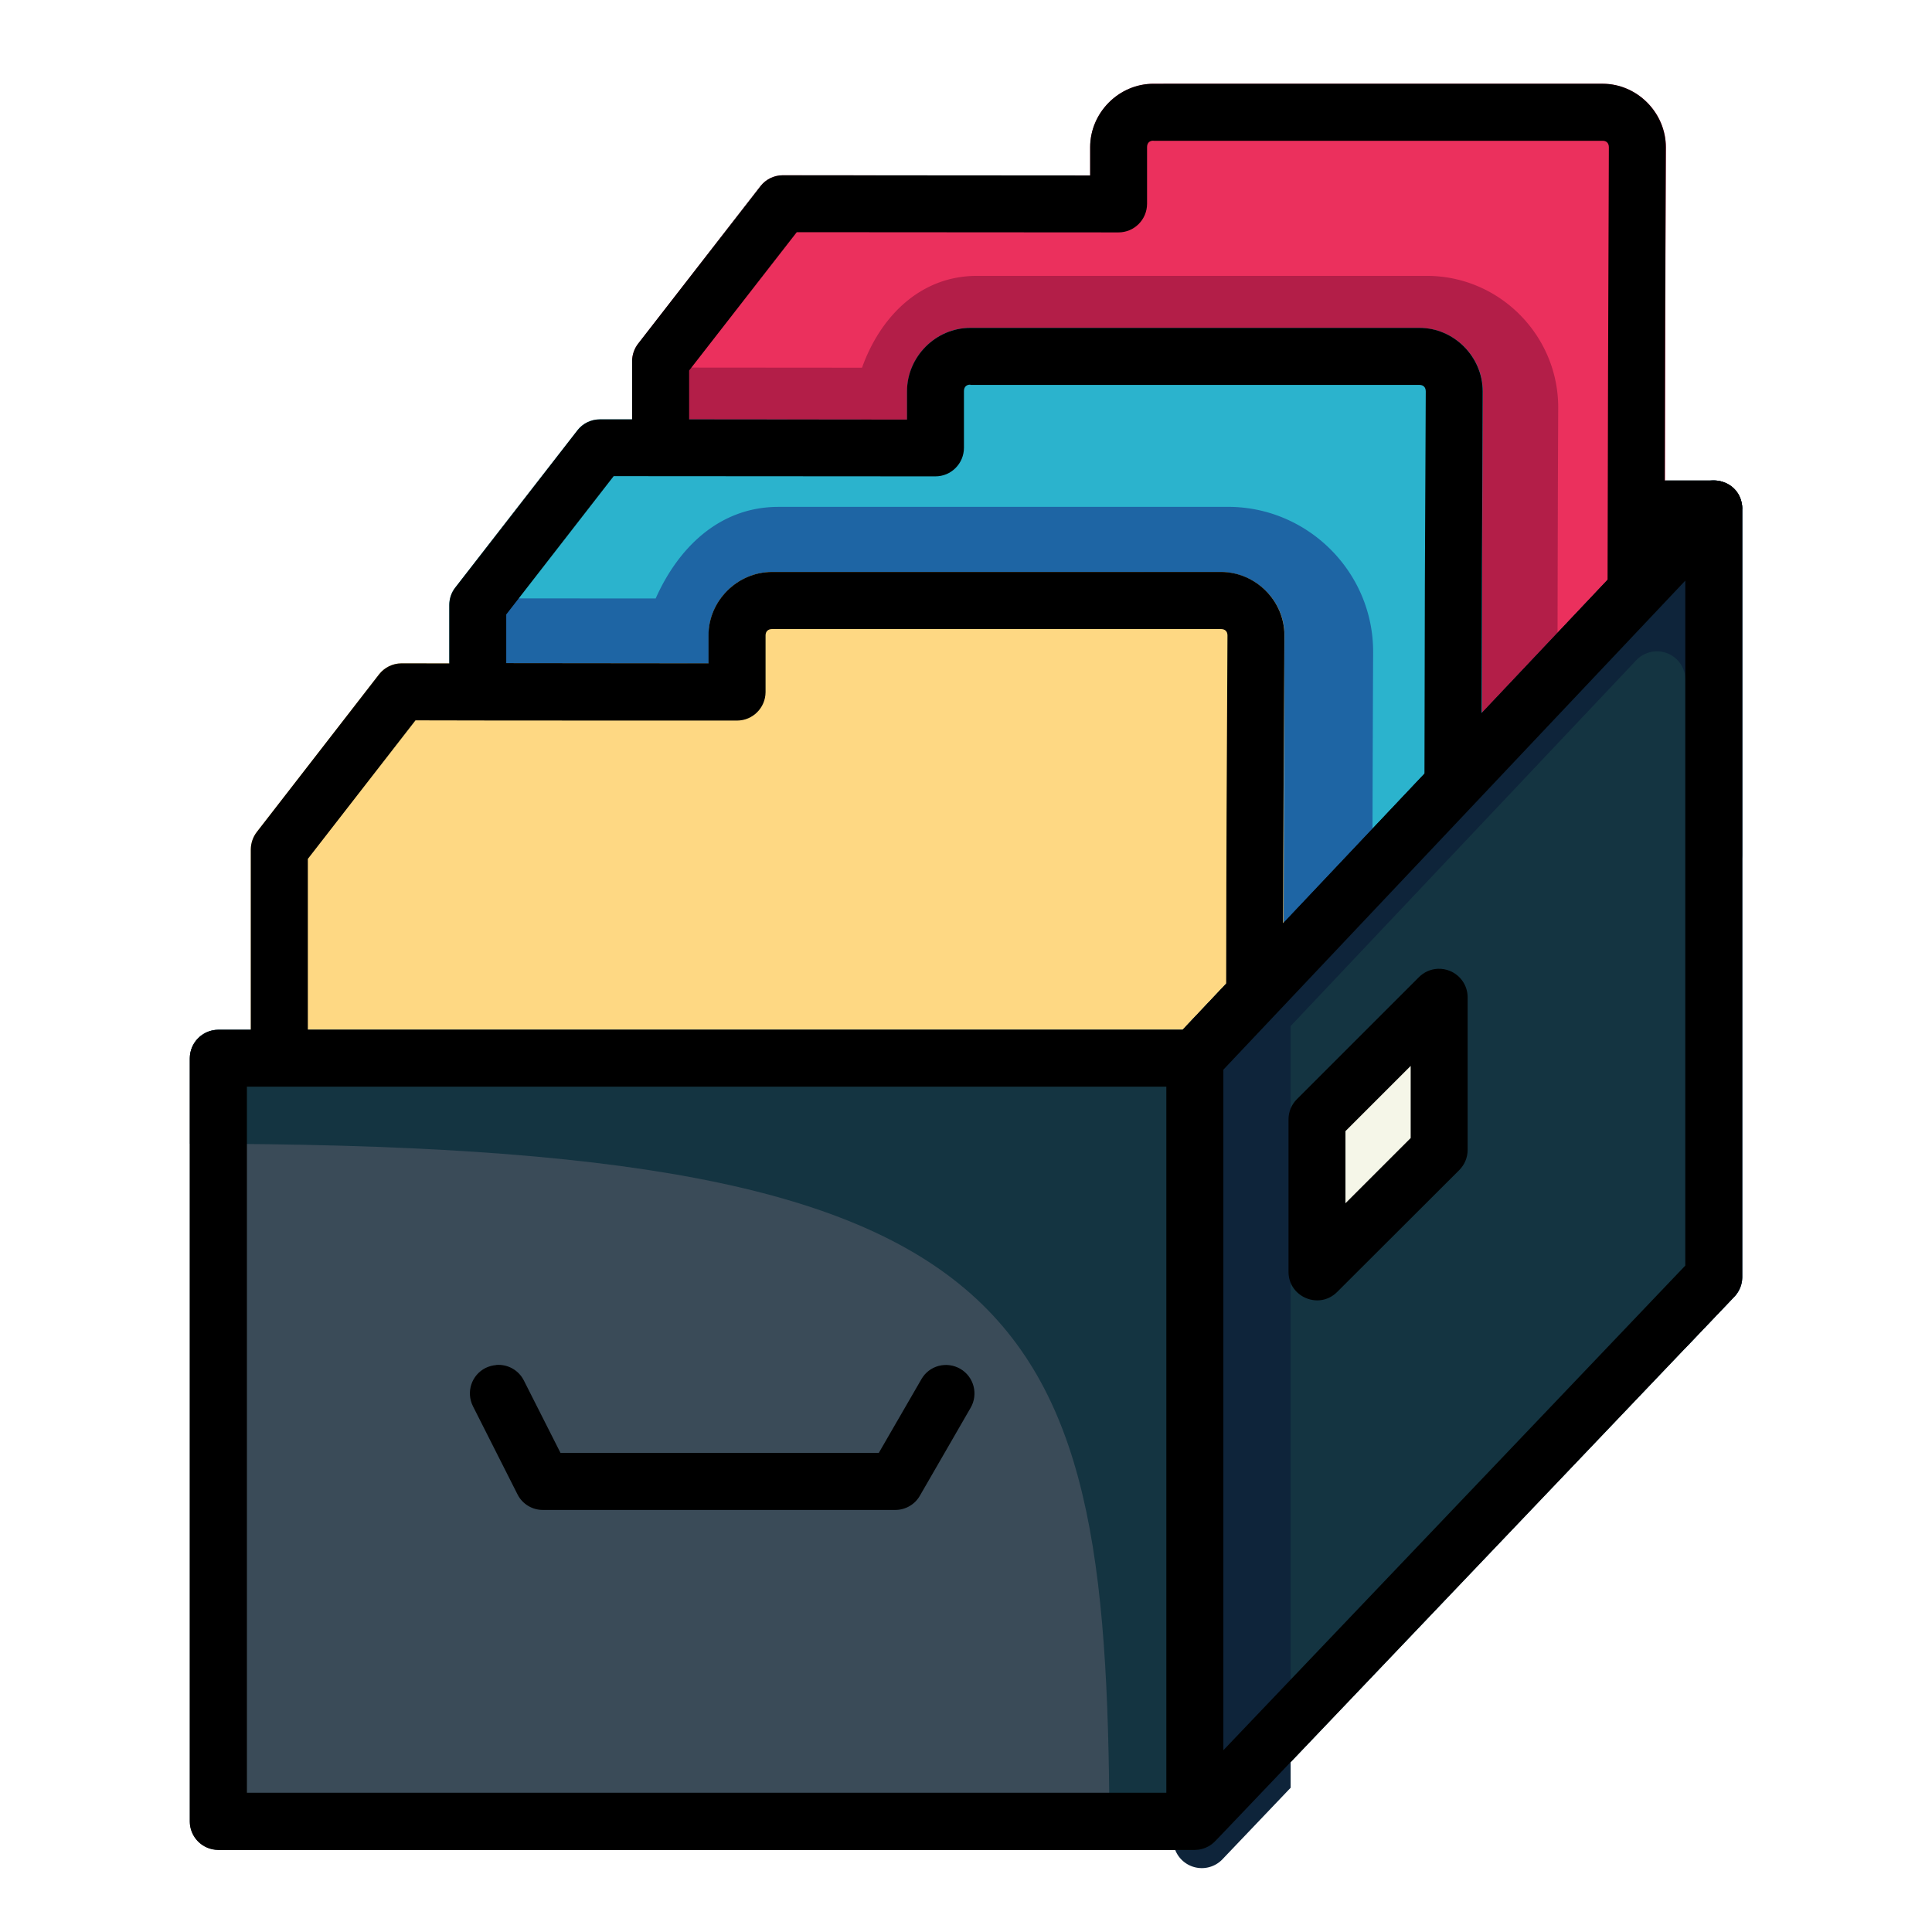 <?xml version="1.0" encoding="UTF-8" standalone="no"?>
<svg
   xmlns:dc="http://purl.org/dc/elements/1.1/"
   xmlns:cc="http://creativecommons.org/ns#"
   xmlns:rdf="http://www.w3.org/1999/02/22-rdf-syntax-ns#"
   xmlns:svg="http://www.w3.org/2000/svg"
   xmlns="http://www.w3.org/2000/svg"
   xmlns:sodipodi="http://sodipodi.sourceforge.net/DTD/sodipodi-0.dtd"
   xmlns:inkscape="http://www.inkscape.org/namespaces/inkscape"
   sodipodi:docname="File Archive.svg"
   inkscape:version="1.0 (4035a4fb49, 2020-05-01)"
   id="svg831"
   version="1.1"
   viewBox="0 0 22.578 22.578"
   height="64pt"
   width="64pt"
   inkscape:export-filename="D:\Project ++\Filled Line\png\Brush Paint.png"
   inkscape:export-xdpi="576"
   inkscape:export-ydpi="576">
  <defs
     id="defs825">
    <pattern
       y="0"
       x="0"
       height="6"
       width="6"
       patternUnits="userSpaceOnUse"
       id="EMFhbasepattern" />
    <pattern
       y="0"
       x="0"
       height="6"
       width="6"
       patternUnits="userSpaceOnUse"
       id="EMFhbasepattern-9" />
    <pattern
       y="0"
       x="0"
       height="6"
       width="6"
       patternUnits="userSpaceOnUse"
       id="EMFhbasepattern-0" />
    <pattern
       y="0"
       x="0"
       height="6"
       width="6"
       patternUnits="userSpaceOnUse"
       id="EMFhbasepattern-7" />
    <pattern
       y="0"
       x="0"
       height="6"
       width="6"
       patternUnits="userSpaceOnUse"
       id="EMFhbasepattern-2" />
    <pattern
       y="0"
       x="0"
       height="6"
       width="6"
       patternUnits="userSpaceOnUse"
       id="EMFhbasepattern-98" />
    <pattern
       y="0"
       x="0"
       height="6"
       width="6"
       patternUnits="userSpaceOnUse"
       id="EMFhbasepattern-6" />
    <pattern
       y="0"
       x="0"
       height="6"
       width="6"
       patternUnits="userSpaceOnUse"
       id="EMFhbasepattern-01" />
    <pattern
       y="0"
       x="0"
       height="6"
       width="6"
       patternUnits="userSpaceOnUse"
       id="EMFhbasepattern-07" />
    <pattern
       y="0"
       x="0"
       height="6"
       width="6"
       patternUnits="userSpaceOnUse"
       id="EMFhbasepattern-8" />
    <pattern
       y="0"
       x="0"
       height="6"
       width="6"
       patternUnits="userSpaceOnUse"
       id="EMFhbasepattern-4" />
    <pattern
       y="0"
       x="0"
       height="6"
       width="6"
       patternUnits="userSpaceOnUse"
       id="EMFhbasepattern-40" />
    <pattern
       y="0"
       x="0"
       height="6"
       width="6"
       patternUnits="userSpaceOnUse"
       id="EMFhbasepattern-08" />
    <pattern
       y="0"
       x="0"
       height="6"
       width="6"
       patternUnits="userSpaceOnUse"
       id="EMFhbasepattern-04" />
    <pattern
       y="0"
       x="0"
       height="6"
       width="6"
       patternUnits="userSpaceOnUse"
       id="EMFhbasepattern-014" />
    <pattern
       y="0"
       x="0"
       height="6"
       width="6"
       patternUnits="userSpaceOnUse"
       id="EMFhbasepattern-27" />
    <pattern
       y="0"
       x="0"
       height="6"
       width="6"
       patternUnits="userSpaceOnUse"
       id="EMFhbasepattern-09" />
    <pattern
       y="0"
       x="0"
       height="6"
       width="6"
       patternUnits="userSpaceOnUse"
       id="EMFhbasepattern-5" />
    <pattern
       y="0"
       x="0"
       height="6"
       width="6"
       patternUnits="userSpaceOnUse"
       id="EMFhbasepattern-018" />
  </defs>
  <sodipodi:namedview
     inkscape:document-rotation="0"
     inkscape:snap-global="true"
     inkscape:snap-nodes="false"
     inkscape:bbox-nodes="true"
     inkscape:snap-bbox="true"
     showguides="true"
     inkscape:snap-midpoints="true"
     inkscape:snap-smooth-nodes="true"
     inkscape:snap-intersection-paths="true"
     inkscape:object-paths="true"
     inkscape:showpageshadow="false"
     inkscape:pagecheckerboard="true"
     inkscape:window-maximized="1"
     inkscape:window-y="-8"
     inkscape:window-x="-8"
     inkscape:window-height="706"
     inkscape:window-width="1366"
     units="pt"
     showgrid="false"
     inkscape:current-layer="layer1"
     inkscape:document-units="pt"
     inkscape:cy="42.56527"
     inkscape:cx="42.682208"
     inkscape:zoom="4.2757863"
     inkscape:pageshadow="2"
     inkscape:pageopacity="0.0"
     borderopacity="1.0"
     bordercolor="#666666"
     pagecolor="#ffffff"
     id="base">
    <inkscape:grid
       id="grid1378"
       type="xygrid" />
    <sodipodi:guide
       inkscape:locked="false"
       id="guide1380"
       orientation="78,0"
       position="0.97,21.608" />
    <sodipodi:guide
       inkscape:locked="false"
       id="guide1382"
       orientation="0,78"
       position="0.97,0.97" />
    <sodipodi:guide
       inkscape:locked="false"
       id="guide1384"
       orientation="-78,0"
       position="21.608,0.97" />
    <sodipodi:guide
       inkscape:locked="false"
       id="guide1386"
       orientation="0,-78"
       position="21.608,21.608" />
  </sodipodi:namedview>
  <g
     transform="translate(0,-274.422)"
     id="layer1"
     inkscape:groupmode="layer"
     inkscape:label="Icon">
    <g
       transform="matrix(1.258,0,0,1.258,-37.734,-192.373)"
       style="display:inline;stroke-width:0.795"
       id="g1866">
      <g
         style="stroke-width:0.795"
         id="g1849">
        <g
           style="stroke-width:0.795"
           id="g124265">
          <path
             style="color:#000000;fill:#3a4b58;stroke-width:0.795;stroke-linecap:round;stroke-linejoin:round;stroke-miterlimit:1.5"
             d="m 42.842,375.525 a 0.265,0.265 0 0 0 -0.256,0.332 l 0.859,3.207 a 0.265,0.265 0 0 0 0.256,0.197 h 2.213 a 0.265,0.265 0 0 0 0.266,-0.266 v -3.207 a 0.265,0.265 0 0 0 -0.266,-0.264 h -0.719 z"
             id="path111311" />
          <path
             style="color:#000000;clip-rule:evenodd;fill:#eb305d;fill-rule:evenodd;stroke-width:0.795;stroke-linecap:round;stroke-linejoin:round;stroke-miterlimit:1.5"
             d="m 40.711,371.84 c -0.321,0 -0.588,0.268 -0.588,0.59 v 0.262 l -2.854,-0.002 a 0.265,0.265 0 0 0 -0.209,0.102 l -1.135,1.461 a 0.265,0.265 0 0 0 -0.057,0.162 v 4.785 a 0.265,0.265 0 0 0 0.266,0.264 h 9.059 a 0.265,0.265 0 0 0 0.266,-0.264 c 0,0 0.003,-5.079 0.012,-6.77 0,-0.321 -0.266,-0.59 -0.588,-0.59 z"
             id="path111319" />
          <path
             id="path52435"
             style="clip-rule:evenodd;fill:#b31e48;fill-opacity:1;fill-rule:evenodd;stroke-width:3.004;stroke-linecap:round;stroke-linejoin:round;stroke-miterlimit:1.5"
             d="m 147.439,353.045 c -1.998,0 -3.394,1.439 -4.031,3.219 l -7.775,-0.006 a 1,1 0 0 0 -0.064,0.33 v 18.086 a 1,1 0 0 0 1.004,0.996 h 31.205 c 0.006,-6.694 0.014,-13.87 0.035,-17.996 a 2.385,2.385 0 0 0 0,-0.002 2.385,2.385 0 0 0 0,-0.002 2.385,2.385 0 0 0 0,-0.002 2.385,2.385 0 0 0 0,-0.002 2.385,2.385 0 0 0 0,-0.002 2.385,2.385 0 0 0 0,-0.002 2.385,2.385 0 0 0 0,-0.002 2.385,2.385 0 0 0 0,-0.002 c 0,-2.533 -2.065,-4.613 -4.607,-4.613 z"
             transform="matrix(0.265,0,0,0.265,0,280.067)" />
          <path
             style="color:#000000;clip-rule:evenodd;fill:#2bb3cd;fill-rule:evenodd;stroke-width:0.795;stroke-linecap:round;stroke-linejoin:round;stroke-miterlimit:1.5"
             d="m 39.01,374.107 c -0.321,0 -0.588,0.268 -0.588,0.59 v 0.262 l -2.854,-0.002 a 0.265,0.265 0 0 0 -0.209,0.102 l -1.135,1.461 a 0.265,0.265 0 0 0 -0.055,0.162 v 5.375 a 0.265,0.265 0 0 0 0.264,0.266 h 9.059 a 0.265,0.265 0 0 0 0.266,-0.264 c 0.002,-1.693 0.003,-5.67 0.012,-7.361 0,-0.321 -0.266,-0.59 -0.588,-0.59 z"
             id="path111327" />
          <path
             id="path38305"
             style="clip-rule:evenodd;fill:#1e65a4;fill-opacity:1;fill-rule:evenodd;stroke-width:3.004;stroke-linecap:round;stroke-linejoin:round;stroke-miterlimit:1.5"
             d="m 140.477,361.143 c -2.065,0 -3.51,1.429 -4.303,3.211 l -6.666,-0.004 -0.154,0.197 a 1,1 0 0 0 -0.207,0.611 v 20.316 a 1,1 0 0 0 0.996,1.004 h 31.133 c 0.004,-3.35 0.021,-14.711 0.049,-20.234 a 2.854,2.854 0 0 0 0,-0.002 2.854,2.854 0 0 0 0,-0.002 2.854,2.854 0 0 0 0,-0.002 2.854,2.854 0 0 0 0,-0.002 c 2e-5,-0.008 1e-5,-0.008 0,-0.016 v -0.006 c -0.004,-2.8 -2.297,-5.072 -5.086,-5.072 z"
             transform="matrix(0.265,0,0,0.265,0,280.067)" />
          <path
             style="color:#000000;clip-rule:evenodd;fill:#fed883;fill-rule:evenodd;stroke-width:0.795;stroke-linecap:round;stroke-linejoin:round;stroke-miterlimit:1.5"
             d="m 37.168,376.375 c -0.321,0 -0.59,0.266 -0.59,0.588 v 0.262 l -2.854,-0.002 a 0.265,0.265 0 0 0 -0.209,0.104 l -1.133,1.461 a 0.265,0.265 0 0 0 -0.057,0.162 v 4.002 a 0.265,0.265 0 0 0 0.266,0.264 h 9.059 a 0.265,0.265 0 0 0 0.264,-0.264 c 0,0 0.005,-4.295 0.014,-5.986 a 0.265,0.265 0 0 0 0,-0.002 c 0,-0.321 -0.268,-0.588 -0.59,-0.588 z"
             id="path111335" />
          <path
             style="color:#000000;clip-rule:evenodd;fill:#143441;fill-rule:evenodd;stroke-width:0.795;stroke-linecap:round;stroke-linejoin:round;stroke-miterlimit:1.5"
             d="m 46.012,375.543 a 0.265,0.265 0 0 0 -0.289,0.064 l -4.82,5.104 a 0.265,0.265 0 0 0 -0.072,0.182 v 7.086 a 0.265,0.265 0 0 0 0.457,0.184 l 4.818,-5.055 a 0.265,0.265 0 0 0 0.074,-0.184 v -7.135 a 0.265,0.265 0 0 0 -0.168,-0.246 z"
             id="path111357" />
          <path
             style="color:#000000;fill:#3a4b58;stroke-width:0.795;stroke-linecap:round;stroke-linejoin:round;stroke-miterlimit:1.5"
             d="m 32.023,380.627 a 0.265,0.265 0 0 0 -0.264,0.266 v 7.086 a 0.265,0.265 0 0 0 0.264,0.266 h 9.072 a 0.265,0.265 0 0 0 0.264,-0.266 v -7.086 a 0.265,0.265 0 0 0 -0.264,-0.266 z"
             id="path111343" />
          <path
             style="color:#000000;fill:#f5f6e8;stroke-width:0.795;stroke-linecap:round;stroke-linejoin:round;stroke-miterlimit:1.5"
             d="m 43.344,380.354 a 0.217,0.217 0 0 0 -0.237,0.048 l -0.928,0.928 a 0.217,0.217 0 0 0 -0.064,0.154 v 1.162 a 0.217,0.217 0 0 0 0.37,0.152 l 0.93,-0.928 a 0.217,0.217 0 0 0 0.064,-0.154 v -1.162 a 0.217,0.217 0 0 0 -0.134,-0.2 z"
             id="path111365" />
          <path
             id="path68237"
             style="color:#000000;clip-rule:evenodd;fill:#0e243a;fill-opacity:1;fill-rule:evenodd;stroke-width:0.795;stroke-linecap:round;stroke-linejoin:round;stroke-miterlimit:1.5"
             d="m 45.935,375.525 a 0.265,0.265 0 0 0 -0.212,0.082 l -4.82,5.103 a 0.265,0.265 0 0 0 -0.072,0.182 v 0.922 l 4.364,-4.619 a 0.265,0.265 0 0 1 0.289,-0.065 0.265,0.265 0 0 1 0.168,0.246 v 6.208 l 0.455,-0.477 a 0.265,0.265 0 0 0 0.074,-0.183 v -7.135 a 0.265,0.265 0 0 0 -0.168,-0.246 0.265,0.265 0 0 0 -0.076,-0.018 z" />
          <path
             id="path74084"
             style="fill:#0e243a;fill-opacity:1;stroke:none;stroke-width:1.59;stroke-linecap:round;stroke-linejoin:round;stroke-miterlimit:1.5"
             d="m 157.41,377.402 -2.818,2.984 a 1,1 0 0 0 -0.273,0.688 v 26.781 a 1,1 0 0 0 1.727,0.693 l 2.387,-2.504 v -27.129 z"
             transform="matrix(0.265,0,0,0.265,0,280.067)" />
          <path
             id="path64672"
             style="color:#000000;fill:#143441;fill-opacity:1;stroke-width:0.795;stroke-linecap:round;stroke-linejoin:round;stroke-miterlimit:1.5"
             d="m 32.024,380.627 c -0.146,3e-4 -0.265,0.119 -0.264,0.266 v 0.793 c 7.951,0 8.542,1.529 8.542,6.559 h 0.794 c 0.146,-3e-4 0.265,-0.119 0.264,-0.266 v -7.086 c 5.59e-4,-0.146 -0.118,-0.265 -0.264,-0.266 z"
             sodipodi:nodetypes="ccccccccc" />
        </g>
        <path
           id="path122942"
           style="color:#000000;clip-rule:evenodd;display:inline;fill:#000000;fill-rule:evenodd;stroke-width:0.795;stroke-linecap:round;stroke-linejoin:round;stroke-miterlimit:1.5"
           d="m 46.18,375.788 c 0,-0.161 -0.12,-0.263 -0.266,-0.263 h -0.454 c 0.002,-1.003 0.004,-1.825 0.01,-3.096 0,-0.321 -0.266,-0.59 -0.588,-0.59 l -4.172,1.8e-4 c -0.321,0 -0.588,0.268 -0.588,0.59 v 0.262 l -2.854,-0.002 c -0.082,-5e-5 -0.159,0.037 -0.209,0.102 l -1.135,1.461 c -0.036,0.046 -0.056,0.103 -0.057,0.162 v 0.543 H 35.568 c -0.082,-5e-5 -0.159,0.037 -0.209,0.102 l -1.135,1.461 c -0.036,0.046 -0.055,0.103 -0.055,0.162 v 0.542 l -0.445,-5.3e-4 c -0.082,5.3e-4 -0.159,0.039 -0.209,0.104 l -1.133,1.461 c -0.036,0.046 -0.056,0.103 -0.057,0.162 v 1.678 h -0.303 c -0.146,5.3e-4 -0.264,0.119 -0.264,0.266 v 7.086 c -5.29e-4,0.146 0.117,0.265 0.264,0.266 h 9.072 c 0.044,-1.9e-4 0.087,-0.011 0.125,-0.032 1.78e-4,0 2.65e-4,0 5.29e-4,0 1.78e-4,-1.8e-4 2.65e-4,-2.7e-4 5.3e-4,-5.3e-4 0.024,-0.013 0.046,-0.03 0.065,-0.05 l 4.819,-5.055 c 0.047,-0.049 0.074,-0.115 0.074,-0.183 0,-2.378 0,-4.757 0,-7.135 z m -5.469,-3.419 h 4.172 c 0.037,0 0.058,0.023 0.058,0.06 -0.006,1.546 -0.01,2.675 -0.012,4.018 l -1.17,1.239 c 0.002,-1.037 0.003,-1.605 0.01,-2.989 0,-0.321 -0.266,-0.59 -0.588,-0.59 h -4.172 c -0.321,0 -0.588,0.268 -0.588,0.59 v 0.262 l -2.024,-0.002 v -0.454 l 1,-1.285 2.988,0.002 c 0.147,5.3e-4 0.266,-0.119 0.266,-0.266 v -0.526 c 0,-0.037 0.021,-0.06 0.058,-0.06 z m -1.701,2.268 h 4.172 c 0.037,0 0.058,0.023 0.058,0.06 -0.008,1.642 -0.01,1.985 -0.012,3.551 l -1.313,1.39 c 0.002,-1.007 0.005,-1.263 0.012,-2.674 v -5.3e-4 -5.3e-4 -5.3e-4 c 0,-0.321 -0.268,-0.588 -0.59,-0.588 h -4.17 c -0.321,0 -0.59,0.267 -0.59,0.588 v 0.261 l -1.879,-0.002 v -0.452 l 0.998,-1.285 2.988,0.002 c 0.147,5.3e-4 0.266,-0.119 0.266,-0.266 v -0.526 c 0,-0.037 0.021,-0.06 0.058,-0.06 z m 6.641,1.818 v 6.363 l -4.291,4.502 v -6.322 c 1.431,-1.514 2.86,-3.029 4.291,-4.543 z m -8.483,0.45 h 4.17 c 0.037,0 0.06,0.021 0.06,0.059 -0.008,1.639 -0.01,1.7 -0.012,3.235 l -0.405,0.429 h -8.126 v -1.588 l 1,-1.287 c 0.996,0.003 1.99,10e-4 2.988,0.002 0.145,-5.3e-4 0.263,-0.118 0.264,-0.264 v -0.527 c 0,-0.037 0.023,-0.059 0.06,-0.059 z m 6.183,3.156 c -0.066,0.003 -0.128,0.031 -0.175,0.078 l -1.133,1.133 c -0.05,0.05 -0.078,0.117 -0.078,0.188 v 1.418 c 0.002,0.234 0.285,0.351 0.451,0.186 l 1.135,-1.133 c 0.05,-0.05 0.078,-0.117 0.078,-0.188 v -1.418 c -2.64e-4,-0.107 -0.065,-0.203 -0.164,-0.244 -0.036,-0.015 -0.075,-0.022 -0.115,-0.02 z m -0.251,0.902 v 0.67 l -0.606,0.606 v -0.67 z m -10.811,0.193 h 8.541 v 6.559 h -8.541 z m 2.316,2.586 c -0.035,0.003 -0.068,0.012 -0.099,0.027 -0.131,0.066 -0.183,0.225 -0.117,0.356 l 0.414,0.819 c 0.045,0.089 0.137,0.145 0.237,0.144 h 3.271 c 0.095,2.7e-4 0.183,-0.05 0.23,-0.133 l 0.471,-0.816 c 0.073,-0.126 0.031,-0.288 -0.096,-0.362 -0.061,-0.035 -0.133,-0.045 -0.201,-0.027 -0.068,0.018 -0.125,0.062 -0.16,0.123 l -0.396,0.685 h -2.957 l -0.34,-0.672 c -0.048,-0.096 -0.149,-0.153 -0.256,-0.145 z"
           sodipodi:nodetypes="ccccccscccccccccccccccccccccccccccccsccccsssccccccscccscccsccssssccccccsccccccccsccccccccsccsccccccccsssccccccccccccccccccccccccc" />
      </g>
    </g>
  </g>
</svg>
